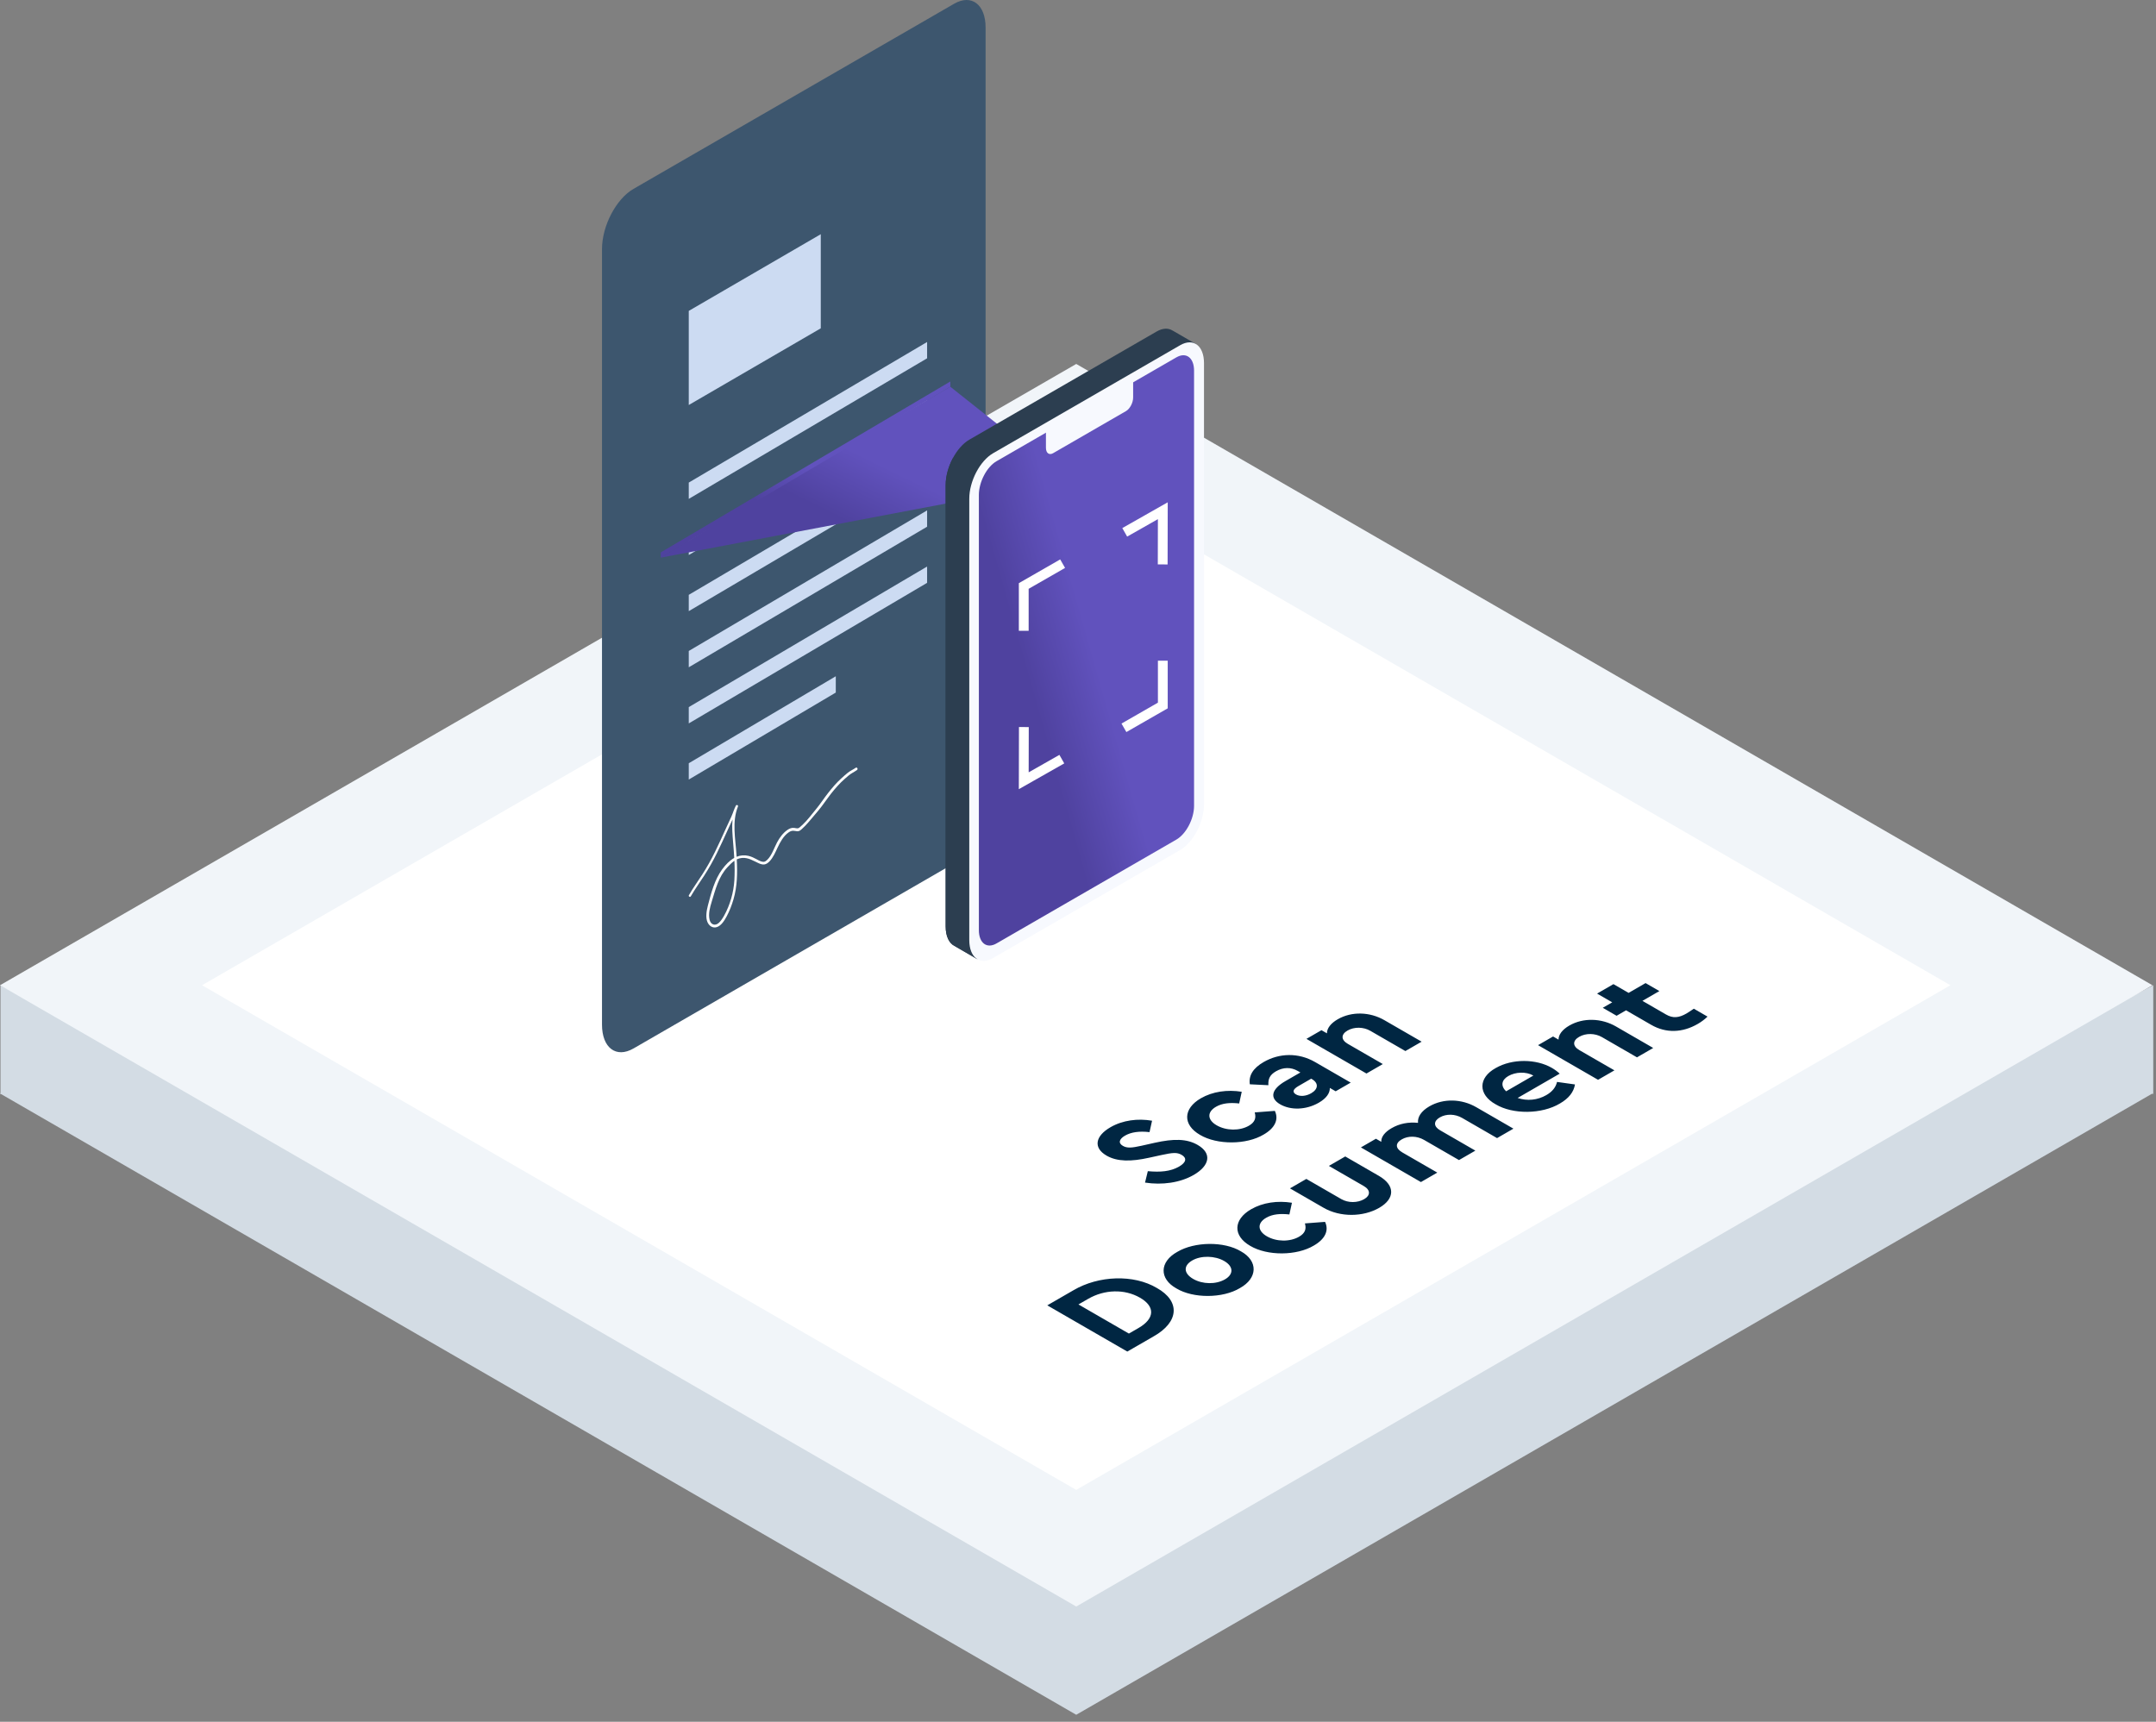<svg width="154" height="123" viewBox="0 0 154 123" fill="none" xmlns="http://www.w3.org/2000/svg">
<rect x="0" y="0" width="154" height="123" fill="#808080" stroke="none"/>
<rect width="88.766" height="88.766" transform="matrix(0.866 0.5 -0.866 0.5 76.874 33.733)" fill="#D3DCE4"/>
<path d="M153.804 78.151V70.383L144.244 75.363L153.804 78.151Z" fill="#D3DCE4"/>
<path d="M0.035 78.151V70.383L9.595 75.363L0.035 78.151Z" fill="#D3DCE4"/>
<rect width="88.766" height="88.766" transform="matrix(0.866 0.5 -0.866 0.5 76.874 26)" fill="#F1F5F9"/>
<rect width="71.706" height="71.706" transform="matrix(0.866 0.5 -0.866 0.5 76.874 34.53)" fill="white" stroke="white" stroke-width="0.398"/>
<path d="M45.252 74.899L68.148 61.677C69.391 60.96 70.4 59.033 70.4 57.374V1.973C70.4 0.314 69.391 -0.448 68.148 0.27L45.252 13.492C44.008 14.209 43 16.136 43 17.795V73.196C43 74.855 44.008 75.617 45.252 74.899Z" fill="#3D566E"/>
<path d="M49.197 35.639L66.222 25.596V24.431L49.197 34.474V35.639Z" fill="#CCDBF2"/>
<path d="M49.197 28.933L58.627 23.454V16.731L49.197 22.21V28.933Z" fill="#CCDBF2"/>
<path d="M49.197 39.649L66.222 29.606V28.441L49.197 38.484V39.649Z" fill="#CCDBF2"/>
<path d="M49.197 43.659L66.222 33.616V32.451L49.197 42.494V43.659Z" fill="#CCDBF2"/>
<path d="M49.197 47.669L66.222 37.626V36.461L49.197 46.504V47.669Z" fill="#CCDBF2"/>
<path d="M49.197 51.679L66.222 41.636V40.471L49.197 50.514V51.679Z" fill="#CCDBF2"/>
<path d="M49.197 55.689L59.699 49.475V48.31L49.197 54.524V55.689Z" fill="#CCDBF2"/>
<path d="M61.12 54.849C60.94 54.976 60.735 55.063 60.562 55.199C60.399 55.327 60.245 55.471 60.091 55.609C59.749 55.916 59.441 56.283 59.156 56.643C58.854 57.025 58.595 57.437 58.282 57.812C57.976 58.178 57.68 58.589 57.332 58.914C57.263 58.979 57.192 59.041 57.12 59.103C56.989 59.219 56.893 59.165 56.735 59.144C56.557 59.12 56.399 59.182 56.254 59.281C55.934 59.498 55.688 59.836 55.506 60.177C55.29 60.581 55.133 61.112 54.795 61.432C54.643 61.575 54.546 61.596 54.351 61.531C54.244 61.496 54.144 61.437 54.046 61.383C53.858 61.282 53.667 61.188 53.457 61.14C53.177 61.072 52.882 61.096 52.616 61.206C52.613 61.151 52.609 61.095 52.605 61.04C52.531 59.904 52.273 58.702 52.713 57.609C52.748 57.524 52.608 57.468 52.566 57.547C52.431 57.798 52.357 58.079 52.24 58.338C52.108 58.629 51.97 58.916 51.839 59.207C51.589 59.764 51.332 60.321 51.064 60.869C50.795 61.418 50.495 61.952 50.165 62.467C49.848 62.961 49.499 63.443 49.207 63.951C49.157 64.039 49.293 64.118 49.343 64.031C49.636 63.523 49.984 63.041 50.302 62.548C50.634 62.033 50.935 61.5 51.204 60.951C51.472 60.403 51.73 59.846 51.98 59.289C52.093 59.038 52.21 58.788 52.325 58.538C52.271 59.083 52.32 59.639 52.366 60.191C52.397 60.556 52.426 60.922 52.446 61.288C52.111 61.473 51.827 61.777 51.586 62.102C51.046 62.829 50.79 63.815 50.566 64.678C50.474 65.034 50.377 65.542 50.541 65.892C50.663 66.154 50.917 66.321 51.201 66.231C51.535 66.124 51.763 65.729 51.917 65.44C52.116 65.064 52.272 64.656 52.391 64.249C52.664 63.313 52.677 62.354 52.626 61.391C52.743 61.334 52.869 61.3 52.998 61.289C53.461 61.251 53.803 61.495 54.204 61.673C54.521 61.813 54.717 61.785 54.958 61.541C55.217 61.279 55.388 60.877 55.543 60.546C55.725 60.16 55.966 59.717 56.322 59.47C56.434 59.393 56.52 59.346 56.665 59.346C56.765 59.346 56.856 59.381 56.955 59.384C57.095 59.386 57.179 59.31 57.278 59.221C57.638 58.901 57.92 58.524 58.236 58.162C58.556 57.797 58.843 57.408 59.124 57.013C59.407 56.617 59.721 56.243 60.063 55.897C60.227 55.731 60.408 55.582 60.583 55.427C60.775 55.257 61.005 55.157 61.213 55.01C61.31 54.941 61.218 54.78 61.12 54.849ZM52.455 62.884C52.402 63.751 52.144 64.66 51.718 65.419C51.618 65.597 51.501 65.782 51.351 65.922C51.092 66.164 50.772 66.066 50.687 65.717C50.582 65.286 50.71 64.828 50.836 64.417C51.098 63.557 51.328 62.623 51.962 61.951C52.121 61.782 52.277 61.615 52.458 61.49C52.482 61.954 52.481 62.42 52.455 62.884Z" fill="white"/>
<path d="M71.853 30.78L67.88 27.628L56.7 34.058L47.197 39.837L71.358 35.253L79.131 32.685L71.853 30.78Z" fill="url(#paint0_linear)"/>
<path d="M69.247 31.403L82.614 23.684C83.053 23.43 83.452 23.424 83.754 23.614V23.611L85.431 24.583L84.307 24.793C84.31 24.85 84.313 24.908 84.313 24.969V56.496C84.313 57.748 83.552 59.202 82.614 59.744L69.434 67.354C69.555 67.731 69.81 68.522 69.81 68.522L68.17 67.571C67.79 67.375 67.547 66.885 67.547 66.178V34.65C67.547 33.398 68.308 31.944 69.247 31.403Z" fill="#2C3E50"/>
<path d="M84.314 56.495C84.314 57.747 83.553 59.201 82.614 59.743L69.435 67.354C69.555 67.73 69.811 68.522 69.811 68.522L68.17 67.571C67.79 67.375 67.547 66.884 67.547 66.177V34.65C67.547 33.997 67.756 33.29 68.087 32.685L84.314 42.053L84.314 56.495Z" fill="#2C3E50"/>
<path d="M70.933 68.439L84.3 60.72C85.239 60.177 86 58.724 86 57.472V25.945C86 24.694 85.239 24.118 84.3 24.66L70.933 32.379C69.995 32.922 69.234 34.375 69.234 35.627V67.154C69.234 68.405 69.995 68.981 70.933 68.439Z" fill="#F7F9FE"/>
<path d="M71.182 67.395L84.026 59.978C84.724 59.576 85.29 58.494 85.29 57.564V26.485C85.29 25.554 84.724 25.127 84.026 25.529L71.182 32.947C70.485 33.349 69.919 34.43 69.919 35.36V66.44C69.919 67.37 70.485 67.798 71.182 67.395Z" fill="url(#paint1_linear)"/>
<path d="M73.125 45.064V41.861L75.902 40.267" stroke="white" stroke-width="0.7" stroke-miterlimit="10"/>
<path d="M80.338 38.029L83.058 36.485L83.05 40.321" stroke="white" stroke-width="0.7" stroke-miterlimit="10"/>
<path d="M83.058 47.196V50.399L80.281 51.993" stroke="white" stroke-width="0.7" stroke-miterlimit="10"/>
<path d="M75.845 54.231L73.125 55.775L73.133 51.939" stroke="white" stroke-width="0.7" stroke-miterlimit="10"/>
<path d="M74.71 30.5V31.988C74.71 32.365 74.939 32.538 75.222 32.375L80.427 29.369C80.71 29.206 80.939 28.768 80.939 28.391V26.948" fill="#F7F9FE"/>
<path d="M47.197 39.837L67.88 27.628V27.253L47.197 39.462V39.837Z" fill="url(#paint2_linear)"/>
<path d="M81.788 84.481C83.001 84.671 84.291 84.496 85.261 83.936C86.404 83.276 86.595 82.396 85.547 81.791C84.776 81.346 83.849 81.331 82.464 81.641L81.528 81.851C80.827 82.006 80.506 82.031 80.203 81.856C79.848 81.651 79.952 81.361 80.359 81.126C80.792 80.876 81.372 80.791 82.109 80.876L82.29 80.061C81.277 79.886 80.195 80.021 79.32 80.526C78.237 81.151 78.064 81.991 79.043 82.556C79.805 82.996 80.809 82.986 82.074 82.706L82.966 82.511C83.763 82.341 84.066 82.306 84.403 82.501C84.793 82.726 84.733 83.041 84.222 83.336C83.598 83.696 82.871 83.746 81.987 83.666L81.788 84.481ZM85.716 81.073C86.938 81.798 89.033 81.788 90.263 81.048C91.094 80.568 91.346 79.953 91.06 79.358L89.622 79.468C89.735 79.853 89.648 80.163 89.207 80.418C88.548 80.798 87.587 80.783 86.903 80.388C86.236 80.003 86.201 79.443 86.859 79.063C87.31 78.803 87.856 78.758 88.514 78.828L88.695 77.993C87.665 77.828 86.617 77.973 85.777 78.458C84.504 79.193 84.461 80.348 85.716 81.073ZM93.933 75.869C92.746 75.184 91.378 75.224 90.261 75.869C89.507 76.304 89.178 76.834 89.274 77.459L90.599 77.524C90.573 77.069 90.703 76.784 91.144 76.529C91.664 76.229 92.218 76.229 92.694 76.504L92.885 76.614L91.811 77.234C90.815 77.809 90.668 78.444 91.439 78.889C92.192 79.324 93.292 79.299 94.201 78.774C94.747 78.459 94.998 78.084 94.989 77.719L95.405 77.959L96.479 77.339L93.933 75.869ZM93.708 77.089C94.201 77.374 94.167 77.804 93.656 78.099C93.283 78.314 92.859 78.349 92.573 78.184C92.287 78.019 92.357 77.809 92.738 77.589L93.656 77.059L93.708 77.089ZM98.886 72.879C97.847 72.279 96.548 72.239 95.552 72.814C95.041 73.109 94.781 73.469 94.781 73.819L94.391 73.594L93.317 74.214L97.604 76.689L98.773 76.014L96.27 74.569C95.777 74.284 95.777 73.894 96.253 73.619C96.729 73.344 97.388 73.354 97.881 73.639L100.384 75.084L101.545 74.414L98.886 72.879ZM80.522 96.552L82.393 95.472C84.229 94.442 84.315 92.951 82.635 92.011C80.973 91.022 78.47 91.117 76.677 92.171L74.806 93.251L80.522 96.552ZM80.635 95.266L77.032 93.186L77.725 92.787C78.894 92.112 80.323 92.067 81.432 92.707C82.531 93.341 82.48 94.201 81.328 94.867L80.635 95.266ZM84.033 92.044C85.228 92.764 87.333 92.759 88.563 92.019C89.844 91.309 89.879 90.079 88.632 89.389C87.437 88.669 85.332 88.694 84.094 89.429C82.812 90.139 82.786 91.354 84.033 92.044ZM87.445 90.084C88.112 90.469 88.13 91.029 87.498 91.394C86.848 91.769 85.895 91.749 85.228 91.364C84.544 90.969 84.51 90.419 85.159 90.044C85.791 89.679 86.779 89.699 87.445 90.084ZM89.302 89.002C90.523 89.727 92.619 89.717 93.849 88.977C94.68 88.497 94.931 87.882 94.646 87.287L93.208 87.397C93.321 87.782 93.234 88.092 92.792 88.347C92.134 88.727 91.173 88.712 90.489 88.317C89.822 87.932 89.787 87.372 90.445 86.992C90.896 86.732 91.441 86.687 92.1 86.757L92.281 85.922C91.251 85.757 90.203 85.902 89.363 86.387C88.09 87.122 88.046 88.277 89.302 89.002ZM94.54 86.279C95.735 86.969 97.371 86.944 98.515 86.284C99.632 85.639 99.684 84.689 98.489 83.999L96.09 82.614L94.921 83.289L97.415 84.729C97.909 85.014 97.891 85.404 97.441 85.664C96.965 85.939 96.298 85.944 95.804 85.659L93.31 84.219L92.141 84.894L94.54 86.279ZM105.444 79.093C104.404 78.493 103.105 78.453 102.101 79.033C101.512 79.373 101.243 79.798 101.287 80.213C100.594 80.143 99.962 80.268 99.399 80.593C98.905 80.878 98.645 81.228 98.663 81.568L98.281 81.348L97.208 81.968L101.494 84.443L102.664 83.768L100.169 82.328C99.659 82.033 99.65 81.668 100.126 81.393C100.585 81.128 101.209 81.138 101.72 81.433L104.214 82.873L105.383 82.198L102.863 80.743C102.386 80.468 102.386 80.088 102.845 79.823C103.304 79.558 103.928 79.568 104.439 79.863L106.933 81.303L108.102 80.628L105.444 79.093ZM111.407 76.7C111.242 76.545 111.052 76.405 110.844 76.285C109.727 75.64 108.021 75.615 106.834 76.3C105.57 77 105.57 78.19 106.834 78.89C108.047 79.62 110.125 79.61 111.424 78.83C112.057 78.465 112.412 78.01 112.498 77.47L111.216 77.29C111.13 77.67 110.879 77.985 110.454 78.23C109.831 78.59 109.086 78.67 108.402 78.435L111.407 76.7ZM107.579 77.96C107.181 77.58 107.241 77.155 107.735 76.87C108.246 76.575 108.991 76.535 109.528 76.835L107.579 77.96ZM115.428 73.329C114.389 72.728 113.09 72.689 112.094 73.263C111.583 73.558 111.323 73.918 111.323 74.269L110.934 74.043L109.86 74.663L114.147 77.138L115.316 76.463L112.813 75.019C112.319 74.734 112.319 74.344 112.796 74.069C113.272 73.793 113.93 73.803 114.424 74.088L116.927 75.534L118.087 74.864L115.428 73.329ZM120.988 72.059C120.711 72.249 120.537 72.359 120.468 72.399C119.914 72.719 119.49 72.754 119.005 72.474L117.316 71.499L118.528 70.799L117.541 70.229L116.329 70.929L115.246 70.304L114.077 70.979L115.159 71.604L114.484 71.994L115.471 72.564L116.147 72.174L117.939 73.209C119.013 73.829 120.182 73.774 121.265 73.149C121.525 72.999 121.759 72.824 121.966 72.624L120.988 72.059Z" fill="#002642"/>
<defs>
<linearGradient id="paint0_linear" x1="58.775" y1="36.426" x2="62.617" y2="28.597" gradientUnits="userSpaceOnUse">
<stop stop-color="#4F429F"/>
<stop offset="0.544" stop-color="#6152BD"/>
<stop offset="1" stop-color="#6152BD"/>
</linearGradient>
<linearGradient id="paint1_linear" x1="75.492" y1="55.768" x2="84.309" y2="53.264" gradientUnits="userSpaceOnUse">
<stop stop-color="#4F429F"/>
<stop offset="0.544" stop-color="#6152BD"/>
<stop offset="1" stop-color="#6152BD"/>
</linearGradient>
<linearGradient id="paint2_linear" x1="54.696" y1="36.322" x2="59.553" y2="30.102" gradientUnits="userSpaceOnUse">
<stop stop-color="#4F429F"/>
<stop offset="0.544" stop-color="#6152BD"/>
<stop offset="1" stop-color="#6152BD"/>
</linearGradient>
</defs>
</svg>
